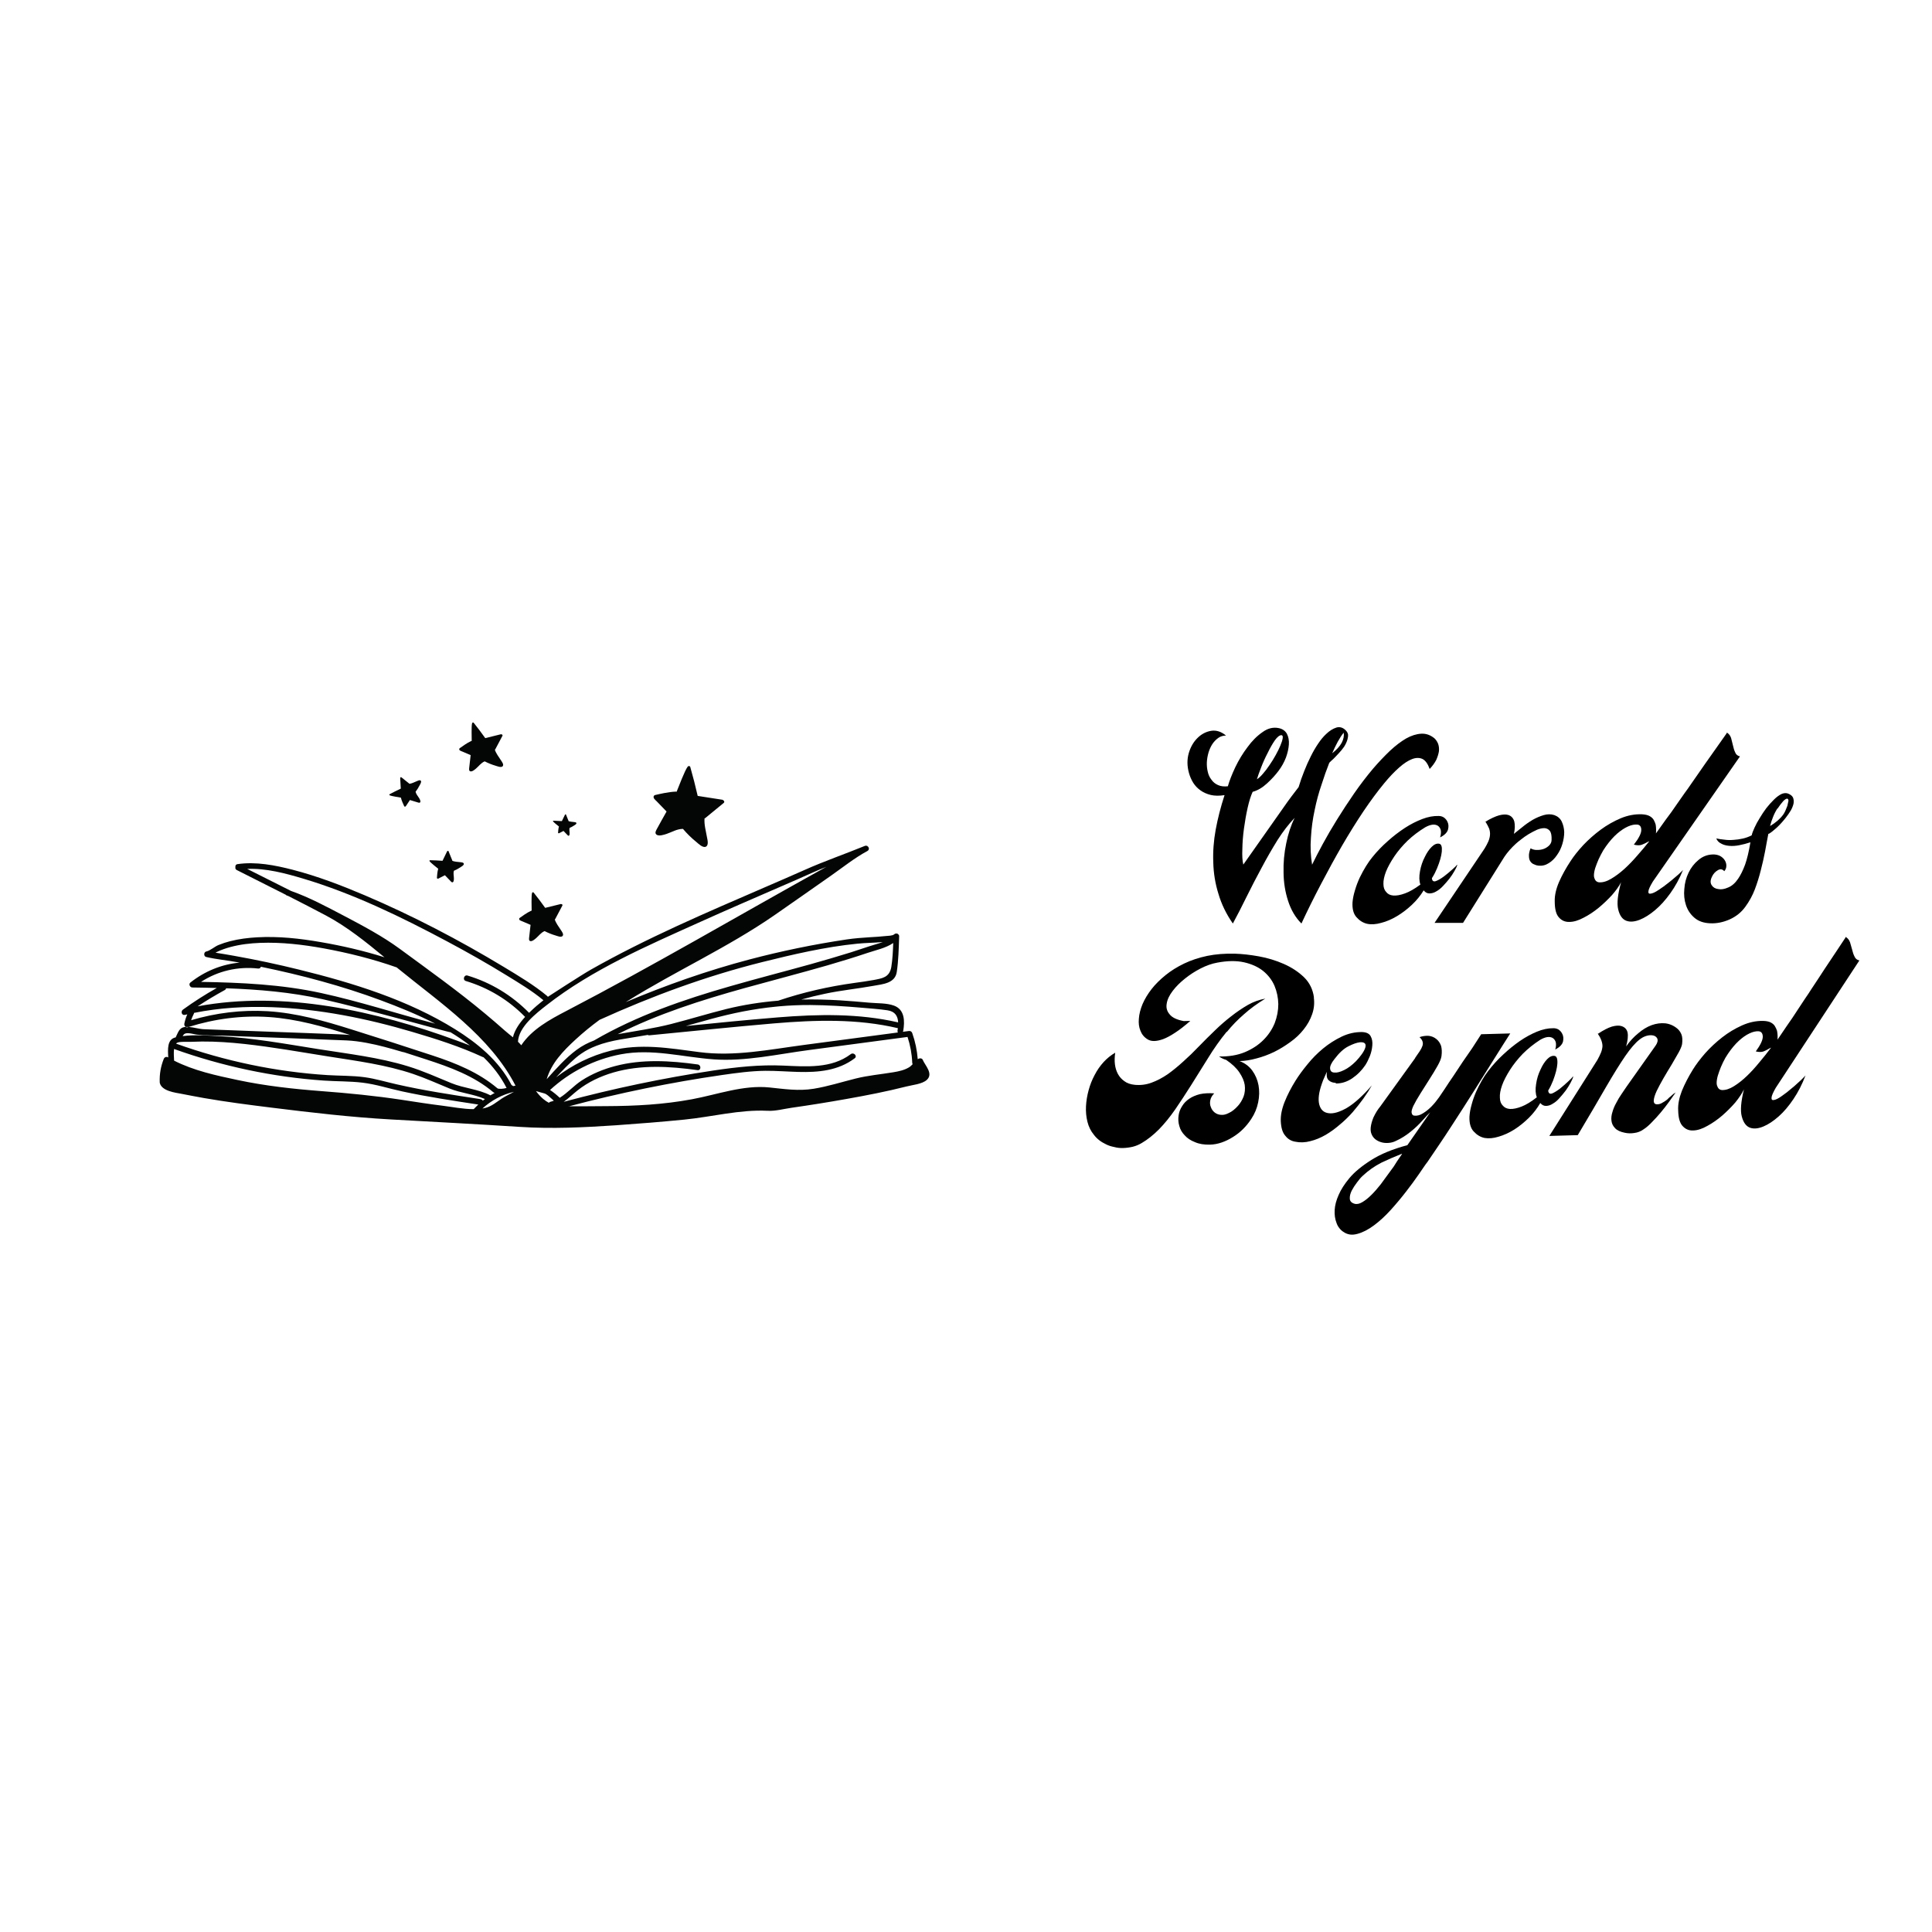 <svg xmlns="http://www.w3.org/2000/svg" xmlns:xlink="http://www.w3.org/1999/xlink" width="500" zoomAndPan="magnify" viewBox="0 0 375 375" height="500" preserveAspectRatio="xMidYMid meet" version="1.0"><defs><g/><clipPath id="be2671454b"><path d="M 30.992 164 L 180.398 164 L 180.398 218.918 L 30.992 218.918 Z M 30.992 164 " clip-rule="nonzero"/></clipPath><clipPath id="4bba9f84de"><path d="M 89 140.168 L 98 140.168 L 98 150 L 89 150 Z M 89 140.168 " clip-rule="nonzero"/></clipPath></defs><g clip-path="url(#be2671454b)"><path fill="#040606" d="M 33.793 205.871 C 37.637 207.82 41.922 208.742 46.129 209.633 C 51.523 210.777 56.934 211.367 62.422 211.789 C 67.652 212.184 72.82 212.691 78.008 213.477 C 80.613 213.871 83.215 214.289 85.836 214.609 C 87.652 214.832 89.891 215.285 91.941 215.285 C 92.227 214.977 92.531 214.676 92.832 214.391 C 87.898 213.641 82.949 212.895 78.059 211.84 C 75.512 211.293 72.973 210.461 70.379 210.148 C 67.891 209.848 65.355 209.914 62.844 209.738 C 52.926 209.051 43.145 206.961 33.785 203.609 C 33.688 204.34 33.766 205.23 33.793 205.871 Z M 93.695 213.652 C 93.902 213.48 93.91 213.488 94.129 213.324 C 91.945 212.348 89.5 212.195 87.281 211.293 C 84.918 210.328 82.617 209.277 80.199 208.457 C 74.895 206.664 69.332 205.945 63.824 205.074 C 58.375 204.207 52.926 203.234 47.441 202.633 C 44.699 202.336 41.945 202.141 39.188 202.16 C 38.469 202.168 37.754 202.188 37.035 202.219 C 36.375 202.254 34.766 202.125 34.32 202.434 C 34.27 202.473 34.219 202.512 34.176 202.57 C 43.648 205.957 53.539 208.043 63.586 208.676 C 65.969 208.824 68.379 208.762 70.746 209.082 C 72.859 209.371 74.918 210 77.004 210.469 C 82.281 211.672 87.637 212.48 92.98 213.297 C 93.281 213.34 93.66 213.406 93.695 213.652 Z M 94.246 215.035 C 95.434 214.73 96.398 213.895 97.398 213.227 C 98.152 212.719 98.977 212.371 99.758 211.922 C 97.461 212.453 95.375 213.586 93.641 215.16 C 93.844 215.129 94.047 215.082 94.246 215.035 Z M 77.301 188.02 C 77.207 187.938 77.105 187.859 77 187.773 C 72.402 186.152 67.598 184.953 62.809 184.074 C 58.762 183.34 54.617 182.855 50.5 183.012 C 48.551 183.086 46.609 183.312 44.719 183.82 C 43.824 184.059 42.953 184.367 42.109 184.766 C 42.027 184.801 41.938 184.855 41.836 184.918 C 43.066 185.105 44.281 185.316 45.504 185.535 C 49.719 186.289 53.91 187.176 58.066 188.207 C 68.488 190.773 79.168 194.07 88.348 199.781 C 90.434 201.078 92.484 202.551 94.312 204.238 C 94.367 204.289 94.43 204.344 94.488 204.395 C 96.398 206.191 98.066 208.23 99.27 210.574 C 99.324 210.684 99.586 210.723 99.574 210.82 C 99.812 210.762 99.82 210.773 100.059 210.723 C 95.137 201.148 85.426 194.652 77.301 188.02 Z M 101.176 202.887 C 103.215 199.809 106.691 197.902 109.93 196.223 C 126.84 187.418 143.309 177.723 159.98 168.48 C 160.121 168.402 160.262 168.324 160.402 168.25 C 159.488 168.609 158.57 168.988 157.664 169.398 C 155.574 170.348 153.461 171.258 151.355 172.168 C 146.203 174.41 141.047 176.629 135.934 178.938 C 125.758 183.523 114.938 188.172 106.098 195.102 C 104.129 196.641 100.672 199.301 100.539 202.203 C 100.77 202.422 100.98 202.648 101.176 202.887 Z M 105.121 212.031 C 105.117 212.031 105.117 212.027 105.113 212.027 C 105.113 212.027 105.113 212.027 105.113 212.031 C 105.117 212.031 105.117 212.031 105.121 212.031 Z M 105.422 213.293 C 105.793 213.605 106.16 213.855 106.543 214.055 C 106.605 213.953 106.711 213.883 106.859 213.848 C 107.074 213.797 107.285 213.73 107.492 213.645 C 107.305 213.477 107.113 213.297 106.922 213.129 C 106.574 212.824 106.102 212.359 105.668 212.234 C 105.125 212.07 104.586 211.922 104.035 211.781 C 104.449 212.34 104.891 212.836 105.422 213.293 Z M 135.391 207.715 C 129.98 206.965 124.387 206.621 119.07 208.164 C 116.566 208.895 114.145 210.023 112.09 211.656 C 111.172 212.383 110.355 213.199 109.43 213.848 C 109.426 213.848 109.418 213.855 109.406 213.863 C 109.418 213.855 109.43 213.855 109.441 213.855 C 119.016 211.289 128.719 209.25 138.523 207.777 C 143.055 207.105 147.48 206.625 152.066 206.832 C 156.508 207.027 161.387 207.438 165.137 204.605 C 165.707 204.176 166.469 204.98 165.902 205.41 C 162.691 207.832 158.832 208.164 154.934 208.062 C 152.82 208.004 150.707 207.832 148.59 207.844 C 145.773 207.871 142.977 208.254 140.199 208.652 C 130.164 210.098 120.227 212.145 110.43 214.734 C 110.391 214.742 110.348 214.742 110.301 214.738 L 110.332 214.766 C 110.363 214.758 110.395 214.75 110.43 214.734 C 112.863 214.746 115.301 214.711 117.73 214.699 C 123.32 214.676 128.789 214.391 134.293 213.367 C 139.223 212.457 144.262 210.555 149.336 211.074 C 152.266 211.375 154.977 211.805 157.922 211.328 C 160.68 210.883 163.348 210.023 166.047 209.352 C 168.48 208.742 170.922 208.535 173.387 208.125 C 174.426 207.953 175.508 207.727 176.414 207.184 C 176.703 207.016 176.93 206.785 177.148 206.555 C 177.094 206.473 177.066 206.383 177.062 206.266 C 176.992 204.535 176.688 202.902 176.152 201.27 C 169.785 202.109 163.426 202.957 157.055 203.809 C 150.988 204.609 144.652 206.062 138.52 205.621 C 132.438 205.18 126.598 203.484 120.48 204.645 C 115.344 205.621 110.602 208.043 106.762 211.566 C 107.422 211.996 108.043 212.512 108.645 213.078 C 110.164 212.133 111.438 210.664 112.918 209.715 C 114.895 208.43 117.113 207.523 119.391 206.922 C 124.633 205.535 130.109 205.867 135.426 206.609 C 136.133 206.703 136.105 207.812 135.391 207.715 Z M 174.207 200.039 C 174.234 199.887 174.254 199.723 174.277 199.57 C 166.398 197.711 158.293 197.965 150.277 198.637 C 142.195 199.328 134.125 200.176 126.051 200.953 C 125.91 200.969 125.809 200.941 125.727 200.879 C 123.91 201.203 122.094 201.465 120.277 201.789 C 118.695 202.074 117.152 202.441 115.703 203.008 L 115.695 203.008 L 115.695 203.016 C 114.699 203.398 113.73 203.883 112.832 204.508 C 112.465 204.754 112.105 205.031 111.754 205.328 C 110.406 206.484 109.16 207.785 107.945 209.105 C 111.074 206.695 114.664 204.922 118.516 203.945 C 124.324 202.457 129.887 203.445 135.723 204.211 C 142.539 205.113 149.309 203.715 156.062 202.82 C 162.137 202.012 168.211 201.203 174.285 200.402 C 174.211 200.309 174.184 200.195 174.207 200.039 Z M 172.23 196.094 C 170.594 195.852 168.914 195.75 167.258 195.598 C 163.93 195.312 160.598 195.098 157.262 195.074 C 155.25 195.066 153.254 195.148 151.277 195.324 C 151.031 195.348 150.797 195.375 150.543 195.398 C 148.418 195.609 146.316 195.926 144.211 196.328 C 142.117 196.738 140.023 197.234 137.93 197.809 C 136.32 198.246 134.719 198.703 133.117 199.148 C 139.078 198.547 145.047 197.957 151.023 197.469 C 158.809 196.84 166.668 196.68 174.328 198.445 C 174.27 197.266 173.77 196.312 172.23 196.094 Z M 165.871 190.781 C 167.113 190.609 168.348 190.441 169.586 190.215 C 171.238 189.891 172.652 189.738 173.004 187.68 C 173.246 186.188 173.32 184.59 173.371 183.039 C 171.949 184.023 169.973 184.426 168.434 184.945 C 165.859 185.812 163.254 186.609 160.641 187.367 C 155.293 188.906 149.898 190.301 144.535 191.785 C 136.102 194.137 127.707 196.797 119.895 200.734 C 119.938 200.727 119.977 200.719 120.012 200.715 C 123.449 200.098 126.875 199.617 130.27 198.758 C 133.875 197.836 137.426 196.734 141.035 195.836 C 144.359 195.02 147.699 194.508 151.051 194.23 C 155.883 192.598 160.82 191.477 165.871 190.781 Z M 171.242 182.859 C 169.637 183.004 168.023 183.008 166.414 183.168 C 160.191 183.785 153.918 185.25 147.863 186.762 C 137.016 189.48 126.539 193.34 116.367 197.953 C 114.762 199.133 113.215 200.391 111.746 201.746 C 109.258 204.031 107.031 206.367 106.113 209.473 C 107.934 207.449 109.777 205.355 111.941 203.758 C 112.984 202.984 114.129 202.402 115.312 201.949 C 119.445 199.543 123.789 197.562 128.238 195.852 C 132.699 194.141 137.262 192.703 141.855 191.391 C 147.004 189.914 152.184 188.582 157.344 187.148 C 159.973 186.406 162.594 185.648 165.191 184.836 C 166.391 184.457 167.582 184.062 168.77 183.66 C 169.527 183.398 170.469 183.176 171.344 182.852 C 171.309 182.852 171.277 182.852 171.242 182.859 Z M 105.414 194.094 C 103.238 192.293 100.762 190.812 98.367 189.34 C 94.586 187.008 90.715 184.82 86.801 182.734 C 77.859 177.961 68.566 173.445 58.844 170.539 C 55.406 169.516 51.637 168.496 47.984 168.656 C 50.812 170.086 53.66 171.492 56.488 172.93 C 60.047 174.184 63.445 176.016 66.77 177.762 C 70.453 179.699 74.207 181.688 77.574 184.152 C 83.141 188.242 88.789 192.273 94.098 196.695 C 95.398 197.77 96.68 198.883 97.945 200 C 98.438 200.438 99 200.883 99.559 201.34 C 99.906 199.875 100.883 198.527 101.922 197.383 C 98.715 194.098 94.816 191.738 90.422 190.414 C 89.734 190.215 90.062 189.148 90.75 189.355 C 95.305 190.727 99.359 193.188 102.695 196.586 C 102.754 196.523 102.812 196.465 102.883 196.402 C 103.703 195.605 104.574 194.859 105.477 194.145 C 105.461 194.129 105.438 194.109 105.414 194.094 Z M 39.02 190.582 C 46.844 190.719 54.617 191.066 62.297 192.738 C 69.789 194.363 77.066 196.762 84.477 198.695 C 80.977 196.887 77.32 195.43 73.949 194.172 C 66.387 191.359 58.539 189.273 50.637 187.648 C 50.574 187.859 50.398 188.027 50.105 187.992 C 46.172 187.555 42.301 188.453 39.02 190.582 Z M 38.363 195.328 C 55.066 192.195 73.035 196.23 88.711 201.988 C 89.547 202.293 90.391 202.605 91.219 202.934 C 90.02 202.004 88.754 201.148 87.441 200.355 C 87.316 200.465 70.836 195.777 62.633 193.949 C 56.434 192.566 50.18 192.051 43.887 191.824 C 43.859 191.961 43.773 192.098 43.605 192.18 C 41.809 193.16 40.066 194.207 38.363 195.328 Z M 37.598 196.828 C 37.383 197.254 37.223 197.633 37.098 198.02 C 41.902 196.598 46.914 195.977 51.926 196.273 C 57.508 196.609 62.922 198.137 68.23 199.812 C 73.488 201.469 78.734 203.137 83.961 204.871 C 88.48 206.363 92.879 208.137 96.547 211.238 C 96.762 211.418 97.758 211.352 98.324 211.164 C 98.316 211.148 98.301 211.133 98.293 211.109 C 97.16 208.902 95.641 206.949 93.859 205.215 C 93.793 205.203 93.738 205.184 93.68 205.16 C 89.316 203.141 84.648 201.652 80.062 200.301 C 71.199 197.676 62.016 195.832 52.766 195.492 C 47.699 195.309 42.625 195.602 37.664 196.602 C 37.66 196.676 37.641 196.758 37.598 196.828 Z M 67.262 201.945 C 63.203 201.777 59.141 201.621 55.09 201.469 C 51.219 201.328 47.348 201.18 43.488 201.031 C 41.746 200.969 39.965 201.023 38.234 200.82 C 37.707 200.758 37.184 200.586 36.648 200.551 C 35.941 200.496 35.691 200.684 35.449 201.109 C 37.855 200.801 40.492 201.008 42.816 201.133 C 49.172 201.465 55.461 202.629 61.73 203.621 C 67.57 204.551 73.547 205.223 79.215 206.973 C 82.09 207.855 84.82 209.086 87.609 210.234 C 90.082 211.25 92.797 211.371 95.191 212.605 C 95.469 212.438 95.75 212.281 96.031 212.129 C 95.934 212.117 95.828 212.074 95.742 211.996 C 91.984 208.824 87.359 207.141 82.75 205.641 C 81.289 205.168 79.832 204.691 78.375 204.227 C 78.289 204.34 72.277 202.164 67.262 201.945 Z M 31.785 205.535 C 31.918 205.199 32.281 205.039 32.609 205.227 C 32.625 205.234 32.641 205.246 32.656 205.254 C 32.57 203.684 32.418 201.738 34.059 201.359 C 34.074 201.352 34.09 201.344 34.117 201.344 C 34.125 201.309 34.133 201.285 34.145 201.254 C 34.543 200.461 34.777 199.547 35.719 199.363 C 35.816 199.34 35.922 199.328 36.02 199.324 C 36.133 199.402 36.277 199.438 36.441 199.387 L 36.621 199.328 C 37.605 199.398 38.711 199.746 39.598 199.773 L 52.598 200.262 C 56.914 200.426 61.234 200.562 65.551 200.75 C 66.348 200.781 67.152 200.816 67.945 200.891 C 67.938 200.883 67.922 200.883 67.906 200.875 C 62.797 199.258 57.602 197.777 52.23 197.41 C 46.945 197.055 41.68 197.742 36.621 199.328 C 36.418 199.312 36.215 199.312 36.02 199.324 C 35.828 199.188 35.73 198.914 35.781 198.68 C 35.914 198.039 36.098 197.457 36.352 196.887 C 36.203 196.922 36.055 196.949 35.906 196.984 C 35.25 197.145 35.035 196.305 35.516 195.961 C 37.625 194.438 39.809 193.039 42.074 191.766 C 40.488 191.723 38.91 191.688 37.32 191.672 C 36.867 191.664 36.57 191.008 36.953 190.711 C 39.762 188.492 43.051 187.16 46.512 186.84 C 46.375 186.82 46.246 186.789 46.105 186.77 C 44.102 186.395 42.016 186.215 40.02 185.75 C 39.492 185.629 39.527 184.773 40.051 184.676 C 40.73 184.559 41.703 183.707 42.402 183.43 C 43.129 183.133 43.879 182.887 44.641 182.691 C 46.367 182.25 48.141 182.027 49.91 181.93 C 54.051 181.695 58.223 182.156 62.293 182.867 C 66.438 183.578 70.59 184.543 74.621 185.805 C 71.035 182.844 67.418 179.918 63.297 177.715 C 60.859 176.422 58.41 175.16 55.953 173.914 C 55.871 173.887 55.781 173.852 55.703 173.824 C 55.59 173.789 55.508 173.73 55.453 173.664 C 52.281 172.059 49.109 170.473 45.953 168.871 C 45.703 168.742 45.648 168.527 45.691 168.316 C 45.645 168.051 45.762 167.781 46.102 167.727 C 49.668 167.203 53.359 167.934 56.805 168.816 C 61.594 170.055 66.242 171.836 70.789 173.77 C 80.105 177.738 89.137 182.457 97.801 187.688 C 100.676 189.43 103.633 191.18 106.227 193.336 C 106.273 193.379 106.32 193.43 106.344 193.48 C 106.367 193.465 112.703 189.332 114.676 188.211 C 125.488 182.09 136.973 177.191 148.363 172.262 C 150.965 171.137 153.574 170.012 156.176 168.855 C 160.008 167.141 163.949 165.789 167.832 164.203 C 168.18 164.059 168.492 164.262 168.613 164.527 C 168.613 164.535 168.621 164.535 168.621 164.535 C 168.637 164.57 168.637 164.602 168.641 164.637 C 168.676 164.832 168.598 165.051 168.363 165.18 C 165.922 166.488 163.672 168.297 161.418 169.879 C 157.711 172.469 154.023 175.078 150.301 177.652 C 141.203 183.938 131.137 188.477 121.758 194.324 C 121.652 194.383 121.543 194.453 121.438 194.516 C 129.266 191.215 137.277 188.391 145.512 186.219 C 151.691 184.59 157.961 183.297 164.293 182.352 C 165.836 182.121 167.355 182.008 168.922 181.91 C 169.898 181.852 170.887 181.801 171.867 181.688 C 172.293 181.637 173.238 181.656 173.562 181.352 C 173.73 181.191 173.984 181.152 174.195 181.23 C 174.203 181.23 174.203 181.23 174.203 181.23 C 174.344 181.309 174.457 181.434 174.508 181.574 C 174.508 181.582 174.516 181.582 174.516 181.59 C 174.523 181.633 174.527 181.691 174.527 181.746 L 174.523 181.863 C 174.445 184.086 174.395 186.461 174.062 188.66 C 173.73 190.879 171.344 191.02 169.508 191.355 C 166.383 191.922 163.219 192.223 160.105 192.891 C 158.574 193.207 157.055 193.582 155.543 194.008 C 158.02 193.957 160.508 194.012 163.012 194.164 C 164.914 194.285 166.812 194.441 168.715 194.617 C 170.23 194.762 172.098 194.66 173.539 195.195 C 175.613 195.973 175.633 198.191 175.32 200.074 C 175.309 200.148 175.285 200.211 175.25 200.27 C 175.633 200.223 176.016 200.172 176.402 200.117 C 176.719 200.078 176.961 200.219 177.07 200.531 C 177.652 202.184 178 203.859 178.133 205.59 C 178.199 205.555 178.266 205.516 178.34 205.477 C 178.594 205.363 178.977 205.414 179.098 205.703 C 179.566 206.828 181.211 208.383 179.902 209.598 C 179.012 210.434 177.062 210.59 175.918 210.891 C 172.07 211.867 168.164 212.625 164.258 213.316 C 160.738 213.945 157.203 214.512 153.664 215.016 C 152.191 215.223 150.5 215.691 149.004 215.602 L 148.945 215.602 C 143.59 215.34 138.188 216.781 132.855 217.312 C 128.438 217.75 124.016 218.105 119.582 218.414 C 113.336 218.836 107.148 219.133 100.918 218.73 C 92.551 218.184 84.172 217.754 75.801 217.281 C 68.105 216.848 60.441 215.953 52.793 215.004 C 48.383 214.457 43.957 213.891 39.578 213.129 C 38.145 212.879 36.723 212.598 35.297 212.324 C 33.996 212.078 31.383 211.781 31.012 210.18 C 31.004 210.121 30.996 210.066 31 210.016 C 30.953 208.438 31.203 207.004 31.785 205.535 " fill-opacity="1" fill-rule="nonzero"/></g><path fill="#040606" d="M 167.832 164.203 C 168.18 164.059 168.492 164.262 168.613 164.527 C 168.508 164.242 168.188 164.027 167.832 164.203 " fill-opacity="1" fill-rule="nonzero"/><path fill="#040606" d="M 105.113 212.027 C 105.113 212.027 105.113 212.027 105.113 212.031 C 105.117 212.031 105.117 212.031 105.121 212.031 C 105.117 212.031 105.117 212.027 105.113 212.027 " fill-opacity="1" fill-rule="nonzero"/><path fill="#040606" d="M 127.531 160.84 C 127.348 161.184 127.012 161.691 127.434 162.008 C 127.891 162.355 128.883 162.023 129.352 161.871 C 130.43 161.516 131.379 160.891 132.547 160.887 C 132.551 160.887 132.559 160.887 132.562 160.887 C 133.34 161.797 134.184 162.641 135.117 163.391 C 135.504 163.703 136.398 164.641 137.012 164.34 C 137.625 164.043 137.297 162.918 137.215 162.457 C 137.004 161.246 136.656 160.074 136.75 158.84 C 136.801 158.84 136.859 158.816 136.91 158.773 L 140.473 155.848 C 140.676 155.684 140.562 155.398 140.379 155.336 C 140.34 155.281 140.281 155.242 140.195 155.227 L 135.422 154.484 C 134.992 152.598 134.512 150.723 133.98 148.863 C 133.922 148.652 133.621 148.637 133.496 148.789 C 132.91 149.512 131.672 152.891 131.324 153.691 C 131.293 153.672 131.262 153.648 131.219 153.648 C 129.781 153.691 127.887 154.148 127.484 154.242 C 127.348 154.273 127.043 154.305 126.941 154.445 C 126.637 154.867 127.219 155.285 127.469 155.539 C 128.105 156.199 128.742 156.859 129.379 157.516 C 129.379 157.523 129.375 157.527 129.371 157.531 C 128.758 158.637 128.125 159.727 127.531 160.84 " fill-opacity="1" fill-rule="nonzero"/><path fill="#040606" d="M 102.707 181.949 C 102.684 182.199 102.609 182.582 102.938 182.668 C 103.293 182.758 103.801 182.316 104.043 182.105 C 104.594 181.629 105.004 181.023 105.695 180.73 C 105.699 180.73 105.703 180.727 105.707 180.727 C 106.395 181.074 107.102 181.367 107.844 181.578 C 108.148 181.668 108.91 182.004 109.199 181.672 C 109.492 181.344 109.02 180.758 108.855 180.504 C 108.43 179.836 107.934 179.227 107.684 178.473 C 107.715 178.457 107.742 178.43 107.766 178.391 L 109.156 175.77 C 109.234 175.621 109.098 175.48 108.973 175.492 C 108.938 175.469 108.891 175.457 108.836 175.473 L 105.82 176.215 C 105.098 175.203 104.352 174.211 103.574 173.238 C 103.488 173.129 103.305 173.191 103.27 173.312 C 103.102 173.887 103.199 176.203 103.191 176.766 C 103.172 176.762 103.141 176.754 103.117 176.766 C 102.273 177.148 101.266 177.887 101.047 178.047 C 100.977 178.098 100.801 178.191 100.777 178.301 C 100.699 178.625 101.148 178.73 101.359 178.82 C 101.902 179.051 102.441 179.285 102.984 179.516 C 102.98 179.523 102.98 179.523 102.98 179.531 C 102.891 180.336 102.785 181.141 102.707 181.949 " fill-opacity="1" fill-rule="nonzero"/><path fill="#040606" d="M 87.461 171.035 C 87.574 171.152 87.738 171.348 87.918 171.219 C 88.109 171.078 88.102 170.641 88.098 170.43 C 88.09 169.953 87.957 169.496 88.098 169.027 C 88.098 169.023 88.098 169.02 88.098 169.02 C 88.559 168.82 89 168.586 89.418 168.301 C 89.59 168.184 90.074 167.941 90.031 167.656 C 89.984 167.375 89.496 167.367 89.301 167.344 C 88.789 167.281 88.277 167.273 87.797 167.086 C 87.805 167.062 87.801 167.039 87.789 167.012 L 87.059 165.219 C 87.02 165.117 86.891 165.129 86.844 165.195 C 86.816 165.203 86.793 165.223 86.777 165.254 L 85.891 167.082 C 85.082 167.023 84.277 166.984 83.465 166.969 C 83.375 166.965 83.332 167.086 83.379 167.152 C 83.594 167.48 84.793 168.395 85.07 168.633 C 85.059 168.641 85.043 168.652 85.039 168.668 C 84.879 169.25 84.828 170.066 84.816 170.242 C 84.812 170.301 84.789 170.426 84.832 170.484 C 84.961 170.66 85.199 170.477 85.332 170.406 C 85.676 170.234 86.02 170.059 86.359 169.883 C 86.363 169.887 86.363 169.887 86.367 169.891 C 86.73 170.273 87.09 170.66 87.461 171.035 " fill-opacity="1" fill-rule="nonzero"/><path fill="#040606" d="M 110.129 162.07 C 110.207 162.152 110.316 162.285 110.441 162.195 C 110.574 162.102 110.566 161.801 110.562 161.66 C 110.559 161.332 110.469 161.02 110.562 160.699 C 110.562 160.699 110.562 160.699 110.562 160.695 C 110.879 160.559 111.18 160.398 111.465 160.207 C 111.578 160.125 111.91 159.961 111.883 159.766 C 111.852 159.574 111.516 159.57 111.383 159.555 C 111.035 159.508 110.688 159.504 110.355 159.375 C 110.363 159.363 110.359 159.344 110.352 159.328 L 109.855 158.105 C 109.828 158.035 109.742 158.043 109.707 158.09 C 109.691 158.094 109.672 158.105 109.664 158.129 L 109.059 159.375 C 108.508 159.336 107.957 159.309 107.406 159.297 C 107.344 159.297 107.312 159.375 107.344 159.422 C 107.492 159.645 108.309 160.27 108.5 160.43 C 108.492 160.438 108.48 160.445 108.477 160.457 C 108.367 160.855 108.336 161.41 108.328 161.531 C 108.324 161.57 108.305 161.656 108.336 161.695 C 108.426 161.816 108.586 161.688 108.68 161.645 C 108.91 161.523 109.145 161.406 109.379 161.285 C 109.379 161.285 109.383 161.289 109.383 161.289 C 109.629 161.551 109.875 161.816 110.129 162.07 " fill-opacity="1" fill-rule="nonzero"/><path fill="#040606" d="M 81.09 155.75 C 81.246 155.797 81.484 155.887 81.578 155.688 C 81.68 155.469 81.457 155.09 81.352 154.91 C 81.109 154.5 80.77 154.164 80.664 153.688 C 80.664 153.684 80.664 153.68 80.664 153.68 C 80.969 153.277 81.238 152.859 81.465 152.406 C 81.559 152.219 81.859 151.77 81.684 151.547 C 81.508 151.32 81.078 151.555 80.895 151.629 C 80.418 151.82 79.969 152.07 79.457 152.141 C 79.453 152.117 79.438 152.098 79.414 152.078 L 77.902 150.871 C 77.816 150.805 77.711 150.875 77.703 150.957 C 77.684 150.977 77.672 151.008 77.676 151.043 L 77.793 153.07 C 77.059 153.414 76.336 153.777 75.621 154.16 C 75.539 154.203 75.559 154.328 75.633 154.363 C 75.98 154.543 77.473 154.75 77.832 154.824 C 77.824 154.836 77.816 154.855 77.824 154.871 C 77.969 155.457 78.32 156.195 78.395 156.352 C 78.422 156.406 78.461 156.527 78.527 156.559 C 78.727 156.648 78.844 156.371 78.93 156.246 C 79.141 155.926 79.355 155.605 79.566 155.285 C 79.57 155.285 79.574 155.285 79.574 155.289 C 80.078 155.441 80.582 155.605 81.09 155.75 " fill-opacity="1" fill-rule="nonzero"/><g clip-path="url(#4bba9f84de)"><path fill="#040606" d="M 91.074 149 C 91.051 149.25 90.98 149.633 91.309 149.719 C 91.664 149.809 92.168 149.371 92.41 149.16 C 92.965 148.684 93.375 148.078 94.062 147.785 C 94.066 147.781 94.07 147.781 94.074 147.777 C 94.762 148.129 95.469 148.418 96.211 148.633 C 96.516 148.719 97.277 149.055 97.57 148.727 C 97.859 148.395 97.387 147.809 97.223 147.555 C 96.801 146.891 96.301 146.277 96.051 145.523 C 96.082 145.512 96.113 145.484 96.133 145.445 L 97.523 142.824 C 97.605 142.676 97.465 142.535 97.34 142.543 C 97.305 142.52 97.258 142.512 97.207 142.523 L 94.188 143.27 C 93.465 142.254 92.719 141.262 91.945 140.293 C 91.855 140.18 91.676 140.246 91.637 140.367 C 91.469 140.941 91.57 143.254 91.559 143.816 C 91.539 143.812 91.512 143.805 91.484 143.816 C 90.641 144.199 89.633 144.941 89.418 145.098 C 89.344 145.148 89.172 145.242 89.145 145.352 C 89.066 145.68 89.516 145.781 89.727 145.871 C 90.27 146.102 90.809 146.336 91.352 146.57 C 91.352 146.574 91.352 146.578 91.352 146.582 C 91.258 147.387 91.152 148.195 91.074 149 " fill-opacity="1" fill-rule="nonzero"/></g><g fill="#000000" fill-opacity="1"><g transform="translate(232.373, 179.256)"><g><path d="M 6.922 0 C 5.641 -1.844 4.707 -3.766 4.125 -5.766 C 3.508 -7.734 3.176 -9.758 3.125 -11.844 C 3.039 -13.914 3.195 -16.047 3.594 -18.234 C 4 -20.422 4.57 -22.648 5.312 -24.922 C 4.301 -24.766 3.41 -24.773 2.641 -24.953 C 1.867 -25.141 1.203 -25.438 0.641 -25.844 C 0.078 -26.238 -0.391 -26.727 -0.766 -27.312 C -1.129 -27.906 -1.406 -28.535 -1.594 -29.203 C -1.969 -30.555 -1.984 -31.836 -1.641 -33.047 C -1.297 -34.242 -0.734 -35.227 0.047 -36 C 0.816 -36.77 1.707 -37.238 2.719 -37.406 C 3.707 -37.562 4.664 -37.254 5.594 -36.484 C 5.039 -36.484 4.551 -36.336 4.125 -36.047 C 3.664 -35.723 3.273 -35.32 2.953 -34.844 C 2.641 -34.363 2.391 -33.816 2.203 -33.203 C 2.016 -32.555 1.906 -31.914 1.875 -31.281 C 1.852 -30.633 1.91 -30.035 2.047 -29.484 C 2.172 -28.891 2.41 -28.367 2.766 -27.922 C 3.078 -27.461 3.504 -27.113 4.047 -26.875 C 4.578 -26.633 5.211 -26.555 5.953 -26.641 C 6.254 -27.703 6.738 -28.941 7.406 -30.359 C 8.07 -31.742 8.859 -33.035 9.766 -34.234 C 10.641 -35.441 11.613 -36.414 12.688 -37.156 C 13.719 -37.906 14.781 -38.16 15.875 -37.922 C 16.57 -37.766 17.082 -37.406 17.406 -36.844 C 17.719 -36.25 17.848 -35.555 17.797 -34.766 C 17.742 -33.961 17.555 -33.117 17.234 -32.234 C 16.891 -31.328 16.41 -30.461 15.797 -29.641 C 15.18 -28.816 14.438 -28.004 13.562 -27.203 C 12.656 -26.367 11.723 -25.82 10.766 -25.562 C 10.41 -24.789 10.086 -23.766 9.797 -22.484 C 9.504 -21.172 9.266 -19.82 9.078 -18.438 C 8.891 -17.051 8.785 -15.719 8.766 -14.438 C 8.711 -13.156 8.773 -12.156 8.953 -11.438 L 16.875 -22.688 C 17.332 -23.352 17.801 -24.004 18.281 -24.641 C 18.758 -25.254 19.227 -25.867 19.688 -26.484 C 20 -27.523 20.359 -28.551 20.766 -29.562 C 21.16 -30.57 21.586 -31.531 22.047 -32.438 C 22.492 -33.344 22.973 -34.172 23.484 -34.922 C 23.984 -35.672 24.504 -36.297 25.047 -36.797 C 25.68 -37.41 26.348 -37.828 27.047 -38.047 C 27.711 -38.223 28.312 -38.035 28.844 -37.484 C 29.082 -37.242 29.227 -36.977 29.281 -36.688 C 29.301 -36.363 29.258 -36.031 29.156 -35.688 C 29.02 -35.227 28.805 -34.77 28.516 -34.312 C 28.203 -33.863 27.859 -33.441 27.484 -33.047 C 27.297 -32.828 27.117 -32.641 26.953 -32.484 L 26.438 -31.953 C 26.25 -31.797 26.102 -31.664 26 -31.562 L 25.641 -31.203 C 25.129 -29.922 24.625 -28.492 24.125 -26.922 C 23.582 -25.348 23.141 -23.707 22.797 -22 C 22.422 -20.27 22.18 -18.5 22.078 -16.688 C 21.941 -14.863 22.02 -13.086 22.312 -11.359 L 22.312 -11.438 C 22.852 -12.562 23.535 -13.883 24.359 -15.406 C 25.18 -16.926 26.113 -18.523 27.156 -20.203 C 28.195 -21.879 29.305 -23.57 30.484 -25.281 C 31.648 -26.957 32.863 -28.547 34.125 -30.047 C 35.219 -31.316 36.312 -32.473 37.406 -33.516 C 38.5 -34.535 39.551 -35.336 40.562 -35.922 C 41.57 -36.484 42.547 -36.789 43.484 -36.844 C 44.41 -36.895 45.266 -36.598 46.047 -35.953 C 46.359 -35.66 46.598 -35.301 46.766 -34.875 C 46.922 -34.445 46.973 -33.969 46.922 -33.438 C 46.836 -32.906 46.664 -32.348 46.406 -31.766 C 46.102 -31.172 45.676 -30.582 45.125 -30 C 44.77 -30.988 44.316 -31.629 43.766 -31.922 C 43.172 -32.211 42.488 -32.211 41.719 -31.922 C 40.945 -31.629 40.109 -31.082 39.203 -30.281 C 38.266 -29.457 37.289 -28.43 36.281 -27.203 C 35 -25.648 33.664 -23.848 32.281 -21.797 C 30.895 -19.723 29.508 -17.5 28.125 -15.125 C 26.738 -12.719 25.379 -10.238 24.047 -7.688 C 22.68 -5.094 21.41 -2.531 20.234 0 C 19.066 -1.176 18.203 -2.645 17.641 -4.406 C 17.078 -6.133 16.785 -7.957 16.766 -9.875 C 16.711 -11.77 16.883 -13.664 17.281 -15.562 C 17.656 -17.426 18.203 -19.078 18.922 -20.516 C 17.773 -19.316 16.664 -17.879 15.594 -16.203 C 14.531 -14.492 13.504 -12.707 12.516 -10.844 C 11.504 -8.977 10.531 -7.098 9.594 -5.203 C 8.664 -3.305 7.773 -1.57 6.922 0 Z M 26.203 -33.047 C 27.055 -33.711 27.672 -34.391 28.047 -35.078 C 28.41 -35.773 28.539 -36.43 28.438 -37.047 C 28.062 -36.586 27.676 -36 27.281 -35.281 C 26.883 -34.531 26.523 -33.785 26.203 -33.047 Z M 11.594 -28 C 11.945 -28.207 12.336 -28.566 12.766 -29.078 C 13.191 -29.555 13.617 -30.117 14.047 -30.766 C 14.473 -31.379 14.867 -32.02 15.234 -32.688 C 15.609 -33.352 15.914 -33.977 16.156 -34.562 C 16.395 -35.125 16.539 -35.586 16.594 -35.953 C 16.656 -36.328 16.578 -36.531 16.359 -36.562 C 15.984 -36.562 15.555 -36.227 15.078 -35.562 C 14.598 -34.863 14.133 -34.051 13.688 -33.125 C 13.195 -32.188 12.77 -31.238 12.406 -30.281 C 12.031 -29.32 11.758 -28.562 11.594 -28 Z M 11.594 -28 "/></g></g></g><g fill="#000000" fill-opacity="1"><g transform="translate(263.929, 179.256)"><g><path d="M 1.406 0.047 C 0.625 -0.141 -0.055 -0.566 -0.641 -1.234 C -1.223 -1.879 -1.477 -2.844 -1.406 -4.125 C -1.344 -4.863 -1.18 -5.648 -0.922 -6.484 C -0.68 -7.305 -0.375 -8.117 0 -8.922 C 0.375 -9.691 0.773 -10.426 1.203 -11.125 C 1.629 -11.812 2.039 -12.395 2.438 -12.875 C 3.344 -14 4.344 -15.039 5.438 -16 C 6.508 -16.957 7.617 -17.812 8.766 -18.562 C 9.879 -19.281 11 -19.852 12.125 -20.281 C 13.238 -20.707 14.301 -20.906 15.312 -20.875 C 15.688 -20.875 16.02 -20.781 16.312 -20.594 C 16.613 -20.383 16.844 -20.117 17 -19.797 C 17.238 -19.348 17.281 -18.828 17.125 -18.234 C 16.957 -17.648 16.445 -17.145 15.594 -16.719 C 15.758 -17.281 15.801 -17.758 15.719 -18.156 C 15.613 -18.531 15.414 -18.812 15.125 -19 C 14.531 -19.344 13.727 -19.238 12.719 -18.688 C 11.438 -17.906 10.289 -17.035 9.281 -16.078 C 8.27 -15.086 7.414 -14.078 6.719 -13.047 C 5.969 -11.922 5.422 -10.922 5.078 -10.047 C 4.734 -9.141 4.57 -8.352 4.594 -7.688 C 4.594 -7.02 4.77 -6.5 5.125 -6.125 C 5.438 -5.719 5.891 -5.488 6.484 -5.438 C 7.117 -5.383 7.879 -5.52 8.766 -5.844 C 9.641 -6.156 10.641 -6.727 11.766 -7.562 C 11.523 -8.25 11.5 -9.102 11.688 -10.125 C 11.863 -11.133 12.18 -12.078 12.641 -12.953 C 13.016 -13.734 13.453 -14.375 13.953 -14.875 C 14.461 -15.383 14.957 -15.586 15.438 -15.484 C 15.844 -15.398 16.004 -14.891 15.922 -13.953 C 15.836 -13.078 15.531 -12 15 -10.719 C 14.863 -10.395 14.719 -10.078 14.562 -9.766 C 14.395 -9.441 14.207 -9.117 14 -8.797 C 14.051 -8.266 14.305 -8.078 14.766 -8.234 C 15.211 -8.398 15.727 -8.695 16.312 -9.125 C 16.875 -9.551 17.422 -10.004 17.953 -10.484 C 18.223 -10.723 18.438 -10.922 18.594 -11.078 C 18.727 -11.234 18.82 -11.344 18.875 -11.406 L 18.922 -11.312 C 18.816 -11 18.629 -10.613 18.359 -10.156 C 18.086 -9.676 17.77 -9.195 17.406 -8.719 C 17 -8.207 16.582 -7.727 16.156 -7.281 C 15.727 -6.82 15.289 -6.473 14.844 -6.234 C 14.414 -5.973 13.973 -5.844 13.516 -5.844 C 13.086 -5.844 12.719 -6.039 12.406 -6.438 C 11.789 -5.426 11.031 -4.492 10.125 -3.641 C 9.219 -2.785 8.254 -2.051 7.234 -1.438 C 6.203 -0.82 5.176 -0.383 4.156 -0.125 C 3.145 0.164 2.227 0.223 1.406 0.047 Z M 1.406 0.047 "/></g></g></g><g fill="#000000" fill-opacity="1"><g transform="translate(281.848, 179.256)"><g><path d="M 6.312 -14.562 C 6.613 -15.062 6.859 -15.523 7.047 -15.953 C 7.223 -16.379 7.328 -16.797 7.359 -17.203 C 7.391 -17.598 7.336 -18 7.203 -18.406 C 7.035 -18.801 6.797 -19.254 6.484 -19.766 C 7.492 -20.379 8.375 -20.789 9.125 -21 C 9.844 -21.188 10.426 -21.211 10.875 -21.078 C 11.488 -20.891 11.891 -20.461 12.078 -19.797 C 12.234 -19.129 12.207 -18.332 12 -17.406 C 12.457 -17.77 13.004 -18.207 13.641 -18.719 C 14.254 -19.227 14.922 -19.695 15.641 -20.125 C 16.336 -20.52 17.055 -20.828 17.797 -21.047 C 18.516 -21.254 19.195 -21.254 19.844 -21.047 C 20.508 -20.805 20.988 -20.391 21.281 -19.797 C 21.57 -19.18 21.734 -18.504 21.766 -17.766 C 21.766 -17.016 21.645 -16.238 21.406 -15.438 C 21.164 -14.633 20.816 -13.914 20.359 -13.281 C 19.91 -12.613 19.379 -12.094 18.766 -11.719 C 18.148 -11.32 17.484 -11.16 16.766 -11.234 C 16.461 -11.266 16.18 -11.348 15.922 -11.484 C 15.629 -11.586 15.391 -11.773 15.203 -12.047 C 15.016 -12.305 14.922 -12.648 14.922 -13.078 C 14.891 -13.484 14.992 -13.988 15.234 -14.594 C 15.66 -14.352 16.113 -14.25 16.594 -14.281 C 17.051 -14.281 17.477 -14.359 17.875 -14.516 C 18.281 -14.68 18.629 -14.922 18.922 -15.234 C 19.18 -15.535 19.312 -15.867 19.312 -16.234 C 19.344 -17.035 19.238 -17.609 19 -17.953 C 18.727 -18.305 18.367 -18.492 17.922 -18.516 C 17.461 -18.516 16.984 -18.41 16.484 -18.203 C 15.953 -17.961 15.414 -17.68 14.875 -17.359 C 14.344 -17.035 13.863 -16.703 13.438 -16.359 C 12.988 -16.016 12.645 -15.734 12.406 -15.516 C 11.5 -14.691 10.75 -13.836 10.156 -12.953 L 2.125 -0.125 L -3.406 -0.125 Z M 6.438 -19.797 L 6.484 -19.766 L 6.359 -19.688 Z M 6.438 -19.797 "/></g></g></g><g fill="#000000" fill-opacity="1"><g transform="translate(302.726, 179.256)"><g><path d="M 1.875 -0.312 C 1.051 -0.289 0.375 -0.586 -0.156 -1.203 C -0.688 -1.785 -0.953 -2.82 -0.953 -4.312 C -0.984 -5.438 -0.707 -6.68 -0.125 -8.047 C 0.469 -9.398 1.219 -10.758 2.125 -12.125 C 2.758 -13.102 3.582 -14.141 4.594 -15.234 C 5.613 -16.305 6.734 -17.297 7.953 -18.203 C 9.18 -19.109 10.488 -19.852 11.875 -20.438 C 13.238 -21 14.598 -21.254 15.953 -21.203 C 16.598 -21.172 17.109 -21.051 17.484 -20.844 C 17.859 -20.625 18.125 -20.367 18.281 -20.078 C 18.438 -19.785 18.555 -19.492 18.641 -19.203 C 18.691 -18.879 18.719 -18.57 18.719 -18.281 L 18.719 -17.844 C 18.719 -17.707 18.707 -17.586 18.688 -17.484 L 20.516 -20.047 C 21.266 -21.023 22.066 -22.145 22.922 -23.406 C 23.348 -24.008 23.785 -24.633 24.234 -25.281 C 24.691 -25.895 25.145 -26.535 25.594 -27.203 C 26.051 -27.867 26.504 -28.52 26.953 -29.156 C 27.379 -29.77 27.805 -30.383 28.234 -31 C 29.086 -32.227 29.891 -33.363 30.641 -34.406 C 31.359 -35.438 31.957 -36.285 32.438 -36.953 L 32.438 -37.078 C 32.844 -36.836 33.125 -36.477 33.281 -36 C 33.414 -35.52 33.535 -35.039 33.641 -34.562 C 33.742 -34.051 33.891 -33.598 34.078 -33.203 C 34.234 -32.797 34.539 -32.539 35 -32.438 L 18.078 -8.125 C 17.547 -7.238 17.266 -6.625 17.234 -6.281 C 17.18 -5.906 17.316 -5.742 17.641 -5.797 C 18.016 -5.828 18.535 -6.066 19.203 -6.516 C 19.867 -6.941 20.547 -7.438 21.234 -8 C 21.586 -8.27 21.91 -8.535 22.203 -8.797 C 22.492 -9.035 22.773 -9.273 23.047 -9.516 C 23.305 -9.754 23.52 -9.957 23.688 -10.125 L 23.953 -10.406 C 23.266 -8.719 22.441 -7.207 21.484 -5.875 C 20.523 -4.539 19.535 -3.445 18.516 -2.594 C 17.473 -1.719 16.473 -1.094 15.516 -0.719 C 14.535 -0.344 13.695 -0.273 13 -0.516 C 12.195 -0.785 11.648 -1.535 11.359 -2.766 C 11.086 -3.91 11.273 -5.656 11.922 -8 C 11.516 -7.227 10.926 -6.398 10.156 -5.516 C 9.352 -4.641 8.488 -3.816 7.562 -3.047 C 6.602 -2.266 5.629 -1.625 4.641 -1.125 C 3.629 -0.582 2.707 -0.312 1.875 -0.312 Z M 7.641 -8 C 8.359 -7.945 9.145 -8.176 10 -8.688 C 10.82 -9.164 11.676 -9.801 12.562 -10.594 C 13.414 -11.375 14.254 -12.242 15.078 -13.203 C 15.898 -14.129 16.66 -15.035 17.359 -15.922 L 17.312 -15.953 C 16.758 -15.641 16.297 -15.414 15.922 -15.281 C 15.516 -15.145 15.008 -15.156 14.406 -15.312 C 15.363 -16.539 15.844 -17.488 15.844 -18.156 C 15.844 -18.801 15.586 -19.148 15.078 -19.203 C 14.547 -19.254 13.945 -19.133 13.281 -18.844 C 12.613 -18.551 11.922 -18.098 11.203 -17.484 C 10.453 -16.836 9.719 -16.008 9 -15 C 8.625 -14.488 8.289 -13.941 8 -13.359 C 7.676 -12.742 7.41 -12.156 7.203 -11.594 C 6.961 -11.008 6.801 -10.477 6.719 -10 C 6.633 -9.52 6.633 -9.145 6.719 -8.875 C 6.875 -8.344 7.18 -8.051 7.641 -8 Z M 7.641 -8 "/></g></g></g><g fill="#000000" fill-opacity="1"><g transform="translate(327.443, 179.256)"><g><path d="M 8.281 -0.797 C 7 -0.234 5.734 0.016 4.484 -0.047 C 3.223 -0.098 2.207 -0.457 1.438 -1.125 C 0.664 -1.789 0.117 -2.613 -0.203 -3.594 C -0.523 -4.562 -0.629 -5.602 -0.516 -6.719 C -0.441 -7.844 -0.164 -8.895 0.312 -9.875 C 0.77 -10.832 1.398 -11.645 2.203 -12.312 C 3.004 -13.008 3.938 -13.375 5 -13.406 C 5.508 -13.426 5.977 -13.332 6.406 -13.125 C 6.801 -12.906 7.102 -12.633 7.312 -12.312 C 7.531 -11.969 7.641 -11.609 7.641 -11.234 C 7.641 -10.805 7.504 -10.445 7.234 -10.156 C 6.891 -10.562 6.477 -10.629 6 -10.359 C 5.488 -10.066 5.102 -9.641 4.844 -9.078 C 4.52 -8.41 4.504 -7.863 4.797 -7.438 C 5.066 -7.008 5.492 -6.758 6.078 -6.688 C 6.641 -6.57 7.281 -6.676 8 -7 C 8.719 -7.289 9.359 -7.852 9.922 -8.688 C 10.398 -9.375 10.852 -10.289 11.281 -11.438 C 11.676 -12.562 12.02 -14.004 12.312 -15.766 C 11.57 -15.523 10.852 -15.336 10.156 -15.203 C 9.469 -15.066 8.816 -15.023 8.203 -15.078 C 7.586 -15.129 7.066 -15.273 6.641 -15.516 C 6.18 -15.734 5.863 -16.066 5.688 -16.516 C 6.164 -16.41 6.68 -16.332 7.234 -16.281 C 7.797 -16.195 8.383 -16.18 9 -16.234 C 9.582 -16.266 10.18 -16.348 10.797 -16.484 C 11.41 -16.617 12 -16.832 12.562 -17.125 C 12.645 -17.52 12.832 -18.023 13.125 -18.641 C 13.383 -19.223 13.719 -19.836 14.125 -20.484 C 14.5 -21.117 14.926 -21.758 15.406 -22.406 C 15.883 -23.008 16.375 -23.555 16.875 -24.047 C 17.352 -24.523 17.832 -24.883 18.312 -25.125 C 18.77 -25.332 19.195 -25.367 19.594 -25.234 C 20.07 -25.047 20.395 -24.797 20.562 -24.484 C 20.719 -24.129 20.758 -23.738 20.688 -23.312 C 20.602 -22.895 20.426 -22.441 20.156 -21.953 C 19.863 -21.473 19.531 -20.992 19.156 -20.516 C 18.594 -19.797 18.008 -19.156 17.406 -18.594 C 16.758 -18.008 16.25 -17.613 15.875 -17.406 L 15.797 -17.438 C 15.691 -16.906 15.586 -16.359 15.484 -15.797 C 15.367 -15.211 15.258 -14.613 15.156 -14 C 14.914 -12.75 14.633 -11.508 14.312 -10.281 C 14 -9.031 13.613 -7.801 13.156 -6.594 C 12.707 -5.426 12.094 -4.305 11.312 -3.234 C 10.539 -2.172 9.531 -1.359 8.281 -0.797 Z M 16.125 -18.922 C 17.238 -19.586 18.094 -20.332 18.688 -21.156 C 18.789 -21.289 18.922 -21.52 19.078 -21.844 C 19.211 -22.156 19.348 -22.488 19.484 -22.844 C 19.535 -23.031 19.57 -23.203 19.594 -23.359 C 19.625 -23.492 19.656 -23.629 19.688 -23.766 C 19.707 -24.023 19.641 -24.18 19.484 -24.234 C 19.297 -24.266 19.031 -24.109 18.688 -23.766 C 18.5 -23.547 18.312 -23.316 18.125 -23.078 C 17.938 -22.836 17.75 -22.57 17.562 -22.281 L 17.562 -22.359 C 17.219 -21.828 16.938 -21.281 16.719 -20.719 C 16.477 -20.133 16.281 -19.535 16.125 -18.922 Z M 16.125 -18.922 "/></g></g></g><g fill="#000000" fill-opacity="1"><g transform="translate(211.649, 222.877)"><g><path d="M 23.219 -0.703 C 22.07 -0.672 21.098 -0.832 20.297 -1.188 C 19.461 -1.508 18.801 -1.945 18.312 -2.5 C 17.781 -3.039 17.426 -3.656 17.25 -4.344 C 17.051 -5.031 17.008 -5.723 17.125 -6.422 C 17.207 -7.016 17.43 -7.598 17.797 -8.172 C 18.117 -8.711 18.57 -9.188 19.156 -9.594 C 19.727 -9.988 20.422 -10.289 21.234 -10.5 C 22.066 -10.676 23 -10.727 24.031 -10.656 C 23.625 -10.25 23.367 -9.801 23.266 -9.312 C 23.172 -8.82 23.207 -8.383 23.375 -8 C 23.52 -7.57 23.77 -7.219 24.125 -6.938 C 24.488 -6.656 24.91 -6.504 25.391 -6.484 C 25.836 -6.441 26.336 -6.566 26.891 -6.859 C 27.453 -7.109 28.031 -7.562 28.625 -8.219 C 29.094 -8.738 29.461 -9.348 29.734 -10.047 C 29.984 -10.742 30.055 -11.492 29.953 -12.297 C 29.828 -13.066 29.484 -13.867 28.922 -14.703 C 28.367 -15.547 27.508 -16.363 26.344 -17.156 C 25.883 -17.281 25.426 -17.5 24.969 -17.812 C 26.883 -17.781 28.555 -18.062 29.984 -18.656 C 31.41 -19.258 32.602 -20.039 33.562 -21 C 34.52 -21.945 35.254 -23.039 35.766 -24.281 C 36.234 -25.5 36.469 -26.734 36.469 -27.984 C 36.445 -29.234 36.195 -30.426 35.719 -31.562 C 35.227 -32.676 34.492 -33.629 33.516 -34.422 C 32.535 -35.203 31.305 -35.758 29.828 -36.094 C 28.348 -36.426 26.613 -36.406 24.625 -36.031 C 23.57 -35.844 22.488 -35.461 21.375 -34.891 C 20.281 -34.328 19.273 -33.676 18.359 -32.938 C 17.422 -32.195 16.629 -31.406 15.984 -30.562 C 15.316 -29.688 14.926 -28.863 14.812 -28.094 C 14.664 -27.301 14.848 -26.609 15.359 -26.016 C 15.828 -25.391 16.742 -24.945 18.109 -24.688 L 19.391 -24.719 C 18.297 -23.758 17.316 -23 16.453 -22.438 C 15.586 -21.863 14.812 -21.445 14.125 -21.188 C 12.801 -20.707 11.785 -20.695 11.078 -21.156 C 10.43 -21.551 9.973 -22.109 9.703 -22.828 C 9.422 -23.504 9.32 -24.285 9.406 -25.172 C 9.469 -26.055 9.707 -27 10.125 -28 C 10.562 -29 11.148 -29.973 11.891 -30.922 C 12.617 -31.848 13.52 -32.742 14.594 -33.609 C 15.633 -34.453 16.836 -35.203 18.203 -35.859 C 19.555 -36.504 21.051 -37 22.688 -37.344 C 24.32 -37.676 26.113 -37.816 28.062 -37.766 C 29.457 -37.723 31 -37.551 32.688 -37.25 C 34.375 -36.945 35.988 -36.457 37.531 -35.781 C 39.07 -35.102 40.391 -34.234 41.484 -33.172 C 42.555 -32.109 43.191 -30.801 43.391 -29.25 L 43.359 -29.297 C 43.516 -28.148 43.406 -27.051 43.031 -26 C 42.664 -24.945 42.117 -23.969 41.391 -23.062 C 40.672 -22.145 39.812 -21.332 38.812 -20.625 C 37.789 -19.875 36.734 -19.227 35.641 -18.688 C 34.504 -18.145 33.367 -17.727 32.234 -17.438 C 31.055 -17.113 29.961 -16.941 28.953 -16.922 C 29.973 -16.535 30.789 -15.926 31.406 -15.094 C 32.02 -14.25 32.426 -13.301 32.625 -12.25 C 32.82 -11.188 32.801 -10.078 32.562 -8.922 C 32.332 -7.766 31.883 -6.688 31.219 -5.688 C 30.258 -4.219 29.078 -3.051 27.672 -2.188 C 26.961 -1.738 26.234 -1.383 25.484 -1.125 C 24.723 -0.863 23.969 -0.723 23.219 -0.703 Z M 3.031 -0.766 C 2.051 -1.223 1.273 -1.828 0.703 -2.578 C 0.086 -3.316 -0.336 -4.172 -0.578 -5.141 C -0.816 -6.098 -0.91 -7.098 -0.859 -8.141 C -0.805 -9.18 -0.633 -10.227 -0.344 -11.281 C -0.07 -12.301 0.316 -13.285 0.828 -14.234 C 1.297 -15.148 1.883 -15.992 2.594 -16.766 C 3.25 -17.473 3.988 -18.066 4.812 -18.547 C 4.57 -16.898 4.742 -15.531 5.328 -14.438 C 5.641 -13.863 6.055 -13.395 6.578 -13.031 C 7.098 -12.633 7.781 -12.395 8.625 -12.312 C 9.758 -12.207 10.844 -12.348 11.875 -12.734 C 12.906 -13.109 13.941 -13.648 14.984 -14.359 C 16.004 -15.086 17.023 -15.922 18.047 -16.859 C 19.066 -17.766 20.07 -18.738 21.062 -19.781 C 22.07 -20.82 23.102 -21.848 24.156 -22.859 C 25.156 -23.836 26.207 -24.754 27.312 -25.609 C 28.414 -26.473 29.504 -27.211 30.578 -27.828 C 31.629 -28.422 32.754 -28.828 33.953 -29.047 C 32.348 -28.066 30.961 -27.051 29.797 -26 C 28.586 -24.957 27.477 -23.812 26.469 -22.562 L 26.469 -22.641 C 25.801 -21.828 25.172 -21 24.578 -20.156 C 23.961 -19.289 23.375 -18.395 22.812 -17.469 C 21.664 -15.625 20.57 -13.875 19.531 -12.219 C 18.477 -10.551 17.453 -8.988 16.453 -7.531 C 15.43 -6.062 14.383 -4.773 13.312 -3.672 C 12.219 -2.578 11.109 -1.695 9.984 -1.031 C 9.43 -0.695 8.848 -0.453 8.234 -0.297 C 7.598 -0.148 6.973 -0.066 6.359 -0.047 C 5.742 -0.023 5.156 -0.094 4.594 -0.25 C 4.031 -0.352 3.508 -0.523 3.031 -0.766 Z M 3.031 -0.766 "/></g></g></g><g fill="#000000" fill-opacity="1"><g transform="translate(248.632, 221.883)"><g><path d="M 2.766 -0.281 C 1.973 -0.414 1.332 -0.801 0.844 -1.438 C 0.32 -2.02 0.031 -2.953 -0.031 -4.234 C -0.082 -5.359 0.16 -6.609 0.703 -7.984 C 1.254 -9.359 1.961 -10.738 2.828 -12.125 C 3.453 -13.125 4.227 -14.188 5.156 -15.312 C 6.051 -16.426 7.066 -17.453 8.203 -18.391 C 9.316 -19.305 10.52 -20.07 11.812 -20.688 C 13.082 -21.289 14.395 -21.582 15.75 -21.562 C 16.582 -21.531 17.133 -21.266 17.406 -20.766 C 17.688 -20.266 17.797 -19.664 17.734 -18.969 C 17.68 -18.27 17.52 -17.57 17.25 -16.875 C 16.945 -16.145 16.656 -15.566 16.375 -15.141 C 15.695 -14.129 14.848 -13.273 13.828 -12.578 C 12.805 -11.891 11.723 -11.555 10.578 -11.578 L 10.688 -11.703 C 10.102 -11.703 9.629 -11.867 9.266 -12.203 C 8.922 -12.523 8.805 -13.07 8.922 -13.844 C 8.742 -13.488 8.578 -13.125 8.422 -12.75 C 8.242 -12.375 8.082 -11.969 7.938 -11.531 C 7.344 -9.844 7.176 -8.492 7.438 -7.484 C 7.707 -6.484 8.312 -5.926 9.25 -5.812 C 10.188 -5.676 11.379 -6.023 12.828 -6.859 C 14.242 -7.703 15.848 -9.148 17.641 -11.203 C 17.203 -10.422 16.66 -9.578 16.016 -8.672 C 15.367 -7.773 14.672 -6.891 13.922 -6.016 C 13.148 -5.141 12.316 -4.332 11.422 -3.594 C 10.516 -2.812 9.594 -2.145 8.656 -1.594 C 7.676 -1.031 6.695 -0.629 5.719 -0.391 C 4.707 -0.117 3.723 -0.082 2.766 -0.281 Z M 10.406 -13.703 C 10.883 -13.648 11.504 -13.812 12.266 -14.188 C 13.023 -14.551 13.797 -15.129 14.578 -15.922 C 14.992 -16.359 15.367 -16.812 15.703 -17.281 C 16.016 -17.719 16.234 -18.125 16.359 -18.5 C 16.598 -19.281 16.266 -19.641 15.359 -19.578 L 15.328 -19.578 C 14.734 -19.516 13.988 -19.254 13.094 -18.797 C 12.195 -18.348 11.301 -17.531 10.406 -16.344 C 9.758 -15.539 9.473 -14.898 9.547 -14.422 C 9.609 -13.941 9.895 -13.703 10.406 -13.703 Z M 10.406 -13.703 "/></g></g></g><g fill="#000000" fill-opacity="1"><g transform="translate(266.544, 221.401)"><g><path d="M -3.078 18.094 C -3.609 18.238 -4.086 18.281 -4.516 18.219 C -4.973 18.145 -5.363 17.992 -5.688 17.766 C -6.039 17.566 -6.344 17.297 -6.594 16.953 C -6.844 16.641 -7.023 16.297 -7.141 15.922 C -7.422 15.211 -7.535 14.383 -7.484 13.438 C -7.43 12.531 -7.176 11.566 -6.719 10.547 C -6.289 9.523 -5.586 8.426 -4.609 7.25 C -3.629 6.082 -2.207 4.91 -0.344 3.734 C 1.469 2.586 3.789 1.633 6.625 0.875 L 11.062 -5.5 C 10.695 -5.164 10.191 -4.633 9.547 -3.906 C 8.867 -3.133 8.098 -2.406 7.234 -1.719 C 6.348 -1 5.414 -0.414 4.438 0.031 C 3.969 0.27 3.477 0.406 2.969 0.438 C 2.469 0.477 2.004 0.438 1.578 0.312 C 1.141 0.188 0.758 0 0.438 -0.25 C 0.102 -0.508 -0.145 -0.836 -0.312 -1.234 C -0.656 -1.973 -0.539 -3.055 0.031 -4.484 C 0.238 -4.922 0.457 -5.328 0.688 -5.703 C 0.914 -6.055 1.133 -6.359 1.344 -6.609 L 8.141 -16.031 L 8.141 -16.078 C 8.473 -16.566 8.77 -17 9.031 -17.375 C 9.281 -17.758 9.457 -18.109 9.562 -18.422 C 9.656 -18.723 9.656 -19.004 9.562 -19.266 C 9.477 -19.535 9.285 -19.812 8.984 -20.094 C 9.586 -20.301 10.188 -20.383 10.781 -20.344 C 11.344 -20.281 11.844 -20.066 12.281 -19.703 C 12.664 -19.391 12.957 -18.969 13.156 -18.438 C 13.32 -17.883 13.352 -17.211 13.25 -16.422 C 13.188 -15.953 12.938 -15.328 12.5 -14.547 C 12.039 -13.734 11.516 -12.863 10.922 -11.938 C 10.328 -11.02 9.742 -10.098 9.172 -9.172 C 8.578 -8.223 8.113 -7.41 7.781 -6.734 C 7.5 -6.109 7.391 -5.664 7.453 -5.406 C 7.523 -5.062 7.691 -4.879 7.953 -4.859 C 8.516 -4.785 9.082 -4.938 9.656 -5.312 C 10.238 -5.664 10.801 -6.117 11.344 -6.672 C 11.863 -7.211 12.344 -7.797 12.781 -8.422 L 13.828 -9.969 C 14.41 -10.875 15.008 -11.77 15.625 -12.656 C 16.219 -13.562 16.805 -14.453 17.391 -15.328 C 17.984 -16.191 18.594 -17.07 19.219 -17.969 C 19.801 -18.863 20.379 -19.758 20.953 -20.656 L 26.594 -20.812 C 26.164 -20.113 25.68 -19.352 25.141 -18.531 C 24.598 -17.688 24.023 -16.773 23.422 -15.797 C 22.191 -13.848 20.891 -11.773 19.516 -9.578 C 18.109 -7.348 16.633 -5.051 15.094 -2.688 C 14.32 -1.488 13.555 -0.332 12.797 0.781 C 12.023 1.914 11.27 3.031 10.531 4.125 C 10.312 4.395 10.078 4.719 9.828 5.094 C 9.535 5.5 9.219 5.961 8.875 6.484 C 8.145 7.547 7.328 8.66 6.422 9.828 C 5.492 11.035 4.488 12.238 3.406 13.438 C 2.312 14.645 1.219 15.648 0.125 16.453 C -0.977 17.273 -2.047 17.82 -3.078 18.094 Z M -3.672 12.234 C -3.211 12.379 -2.695 12.281 -2.125 11.938 C -1.562 11.613 -0.973 11.145 -0.359 10.531 C 0.242 9.938 0.852 9.242 1.469 8.453 C 2.062 7.648 2.629 6.875 3.172 6.125 C 3.453 5.738 3.723 5.367 3.984 5.016 C 4.211 4.66 4.426 4.32 4.625 4 L 5.594 2.578 L 5.562 2.547 C 4.258 3.055 2.938 3.629 1.594 4.266 C 0.25 4.953 -0.961 5.805 -2.047 6.828 C -2.398 7.148 -2.766 7.57 -3.141 8.094 C -3.555 8.633 -3.906 9.176 -4.188 9.719 C -4.457 10.281 -4.578 10.789 -4.547 11.25 C -4.535 11.727 -4.242 12.055 -3.672 12.234 Z M -3.672 12.234 "/></g></g></g><g fill="#000000" fill-opacity="1"><g transform="translate(286.735, 220.858)"><g><path d="M 1.406 0.016 C 0.625 -0.148 -0.066 -0.562 -0.672 -1.219 C -1.273 -1.844 -1.555 -2.801 -1.516 -4.094 C -1.473 -4.832 -1.332 -5.617 -1.094 -6.453 C -0.875 -7.285 -0.586 -8.109 -0.234 -8.922 C 0.117 -9.703 0.5 -10.445 0.906 -11.156 C 1.312 -11.852 1.707 -12.445 2.094 -12.938 C 2.969 -14.094 3.938 -15.16 5 -16.141 C 6.051 -17.129 7.141 -18.016 8.266 -18.797 C 9.359 -19.547 10.461 -20.148 11.578 -20.609 C 12.68 -21.066 13.738 -21.289 14.75 -21.281 C 15.125 -21.289 15.461 -21.207 15.766 -21.031 C 16.066 -20.832 16.301 -20.57 16.469 -20.25 C 16.719 -19.812 16.773 -19.289 16.641 -18.688 C 16.484 -18.102 15.984 -17.586 15.141 -17.141 C 15.297 -17.703 15.328 -18.18 15.234 -18.578 C 15.117 -18.953 14.91 -19.227 14.609 -19.406 C 14.004 -19.727 13.207 -19.602 12.219 -19.031 C 10.957 -18.219 9.832 -17.316 8.844 -16.328 C 7.863 -15.305 7.039 -14.273 6.375 -13.234 C 5.645 -12.086 5.125 -11.07 4.812 -10.188 C 4.488 -9.27 4.348 -8.477 4.391 -7.812 C 4.398 -7.145 4.586 -6.629 4.953 -6.266 C 5.285 -5.867 5.75 -5.648 6.344 -5.609 C 6.977 -5.578 7.734 -5.734 8.609 -6.078 C 9.473 -6.41 10.457 -7.008 11.562 -7.875 C 11.301 -8.562 11.254 -9.414 11.422 -10.438 C 11.566 -11.457 11.859 -12.41 12.297 -13.297 C 12.648 -14.086 13.066 -14.738 13.547 -15.25 C 14.047 -15.77 14.535 -15.988 15.016 -15.906 C 15.43 -15.832 15.609 -15.32 15.547 -14.375 C 15.484 -13.5 15.207 -12.414 14.719 -11.125 C 14.582 -10.789 14.441 -10.469 14.297 -10.156 C 14.141 -9.832 13.961 -9.504 13.766 -9.172 C 13.828 -8.641 14.086 -8.457 14.547 -8.625 C 14.984 -8.812 15.488 -9.125 16.062 -9.562 C 16.613 -10.008 17.148 -10.477 17.672 -10.969 C 17.93 -11.219 18.141 -11.422 18.297 -11.578 C 18.43 -11.734 18.52 -11.844 18.562 -11.906 L 18.625 -11.828 C 18.52 -11.504 18.344 -11.113 18.094 -10.656 C 17.832 -10.164 17.523 -9.676 17.172 -9.188 C 16.773 -8.664 16.367 -8.176 15.953 -7.719 C 15.547 -7.25 15.117 -6.891 14.672 -6.641 C 14.254 -6.359 13.816 -6.211 13.359 -6.203 C 12.93 -6.191 12.555 -6.379 12.234 -6.766 C 11.648 -5.742 10.914 -4.789 10.031 -3.906 C 9.145 -3.031 8.203 -2.27 7.203 -1.625 C 6.18 -0.988 5.164 -0.523 4.156 -0.234 C 3.156 0.078 2.238 0.16 1.406 0.016 Z M 1.406 0.016 "/></g></g></g><g fill="#000000" fill-opacity="1"><g transform="translate(304.647, 220.376)"><g><path d="M 5.406 -14.641 C 5.688 -15.148 5.914 -15.617 6.094 -16.047 C 6.27 -16.484 6.367 -16.906 6.391 -17.312 C 6.391 -18.082 6.055 -18.938 5.391 -19.875 L 5.516 -19.719 C 6.566 -20.414 7.461 -20.879 8.203 -21.109 C 8.941 -21.316 9.539 -21.359 10 -21.234 C 10.695 -21.047 11.117 -20.617 11.266 -19.953 C 11.391 -19.297 11.297 -18.398 10.984 -17.266 C 11.672 -18.254 12.453 -19.102 13.328 -19.812 C 14.16 -20.531 15.023 -21.055 15.922 -21.391 C 16.816 -21.711 17.703 -21.832 18.578 -21.75 C 19.473 -21.645 20.281 -21.281 21 -20.656 C 21.332 -20.344 21.582 -19.961 21.75 -19.516 C 21.906 -19.047 21.938 -18.445 21.844 -17.719 C 21.789 -17.363 21.578 -16.836 21.203 -16.141 C 20.805 -15.43 20.352 -14.645 19.844 -13.781 C 19.301 -12.906 18.766 -12.008 18.234 -11.094 C 17.703 -10.164 17.258 -9.336 16.906 -8.609 C 16.551 -7.828 16.363 -7.207 16.344 -6.75 C 16.332 -6.25 16.566 -6.008 17.047 -6.031 C 17.367 -6.031 17.688 -6.129 18 -6.328 C 18.32 -6.492 18.641 -6.703 18.953 -6.953 C 19.078 -7.086 19.219 -7.227 19.375 -7.375 C 19.531 -7.477 19.676 -7.598 19.812 -7.734 C 20.094 -8.004 20.352 -8.203 20.594 -8.328 C 20.207 -7.773 19.77 -7.156 19.281 -6.469 C 18.789 -5.789 18.273 -5.129 17.734 -4.484 C 17.16 -3.797 16.586 -3.164 16.016 -2.594 C 15.453 -1.988 14.895 -1.508 14.344 -1.156 C 13.82 -0.781 13.238 -0.551 12.594 -0.469 C 11.957 -0.363 11.348 -0.375 10.766 -0.5 C 9.867 -0.676 9.227 -0.973 8.844 -1.391 C 8.438 -1.805 8.203 -2.281 8.141 -2.812 C 8.066 -3.352 8.129 -3.93 8.328 -4.547 C 8.492 -5.141 8.742 -5.734 9.078 -6.328 C 9.379 -6.922 9.723 -7.492 10.109 -8.047 C 10.461 -8.586 10.781 -9.055 11.062 -9.453 L 16.703 -17.422 C 17.086 -17.973 17.191 -18.441 17.016 -18.828 C 16.816 -19.203 16.453 -19.406 15.922 -19.438 C 15.098 -19.469 14.312 -19.18 13.562 -18.578 C 12.77 -17.961 11.859 -16.91 10.828 -15.422 C 9.805 -13.93 8.566 -11.938 7.109 -9.438 C 5.66 -6.914 3.82 -3.785 1.594 -0.047 L -3.922 0.109 Z M 5.406 -14.641 "/></g></g></g><g fill="#000000" fill-opacity="1"><g transform="translate(326.796, 219.781)"><g><path d="M 1.859 -0.359 C 1.047 -0.316 0.363 -0.598 -0.188 -1.203 C -0.738 -1.766 -1.031 -2.789 -1.062 -4.281 C -1.125 -5.406 -0.883 -6.66 -0.344 -8.047 C 0.219 -9.41 0.93 -10.789 1.797 -12.188 C 2.41 -13.176 3.207 -14.234 4.188 -15.359 C 5.176 -16.461 6.27 -17.484 7.469 -18.422 C 8.664 -19.359 9.953 -20.133 11.328 -20.75 C 12.672 -21.352 14.023 -21.645 15.391 -21.625 C 16.035 -21.613 16.547 -21.508 16.922 -21.312 C 17.305 -21.102 17.578 -20.852 17.734 -20.562 C 17.898 -20.281 18.031 -19.992 18.125 -19.703 C 18.188 -19.379 18.223 -19.07 18.234 -18.781 L 18.234 -18.344 C 18.242 -18.207 18.238 -18.086 18.219 -17.984 L 19.984 -20.594 C 20.691 -21.582 21.457 -22.719 22.281 -24 C 22.688 -24.625 23.109 -25.266 23.547 -25.922 C 23.984 -26.547 24.414 -27.195 24.844 -27.875 C 25.281 -28.551 25.719 -29.211 26.156 -29.859 C 26.562 -30.484 26.973 -31.113 27.391 -31.75 C 28.211 -33 28.984 -34.156 29.703 -35.219 C 30.391 -36.27 30.961 -37.133 31.422 -37.812 L 31.422 -37.938 C 31.836 -37.707 32.129 -37.352 32.297 -36.875 C 32.441 -36.406 32.578 -35.93 32.703 -35.453 C 32.816 -34.941 32.973 -34.492 33.172 -34.109 C 33.336 -33.703 33.648 -33.453 34.109 -33.359 L 17.859 -8.609 C 17.348 -7.711 17.082 -7.094 17.062 -6.75 C 17.02 -6.375 17.16 -6.211 17.484 -6.266 C 17.859 -6.305 18.375 -6.562 19.031 -7.031 C 19.688 -7.477 20.348 -7.992 21.016 -8.578 C 21.359 -8.848 21.672 -9.117 21.953 -9.391 C 22.234 -9.641 22.508 -9.891 22.781 -10.141 C 23.031 -10.379 23.238 -10.586 23.406 -10.766 L 23.656 -11.047 C 23.008 -9.336 22.227 -7.805 21.312 -6.453 C 20.395 -5.086 19.441 -3.969 18.453 -3.094 C 17.43 -2.188 16.445 -1.535 15.5 -1.141 C 14.531 -0.734 13.691 -0.641 12.984 -0.859 C 12.172 -1.109 11.602 -1.848 11.281 -3.078 C 10.977 -4.211 11.117 -5.961 11.703 -8.328 C 11.316 -7.535 10.754 -6.688 10.016 -5.781 C 9.234 -4.883 8.391 -4.039 7.484 -3.25 C 6.547 -2.445 5.586 -1.781 4.609 -1.25 C 3.609 -0.676 2.691 -0.379 1.859 -0.359 Z M 7.422 -8.203 C 8.141 -8.172 8.922 -8.422 9.766 -8.953 C 10.578 -9.453 11.414 -10.113 12.281 -10.938 C 13.113 -11.738 13.926 -12.629 14.719 -13.609 C 15.52 -14.555 16.258 -15.484 16.938 -16.391 L 16.891 -16.422 C 16.336 -16.086 15.879 -15.848 15.516 -15.703 C 15.109 -15.555 14.602 -15.555 14 -15.703 C 14.914 -16.953 15.367 -17.91 15.359 -18.578 C 15.336 -19.223 15.07 -19.566 14.562 -19.609 C 14.031 -19.648 13.438 -19.516 12.781 -19.203 C 12.113 -18.891 11.43 -18.414 10.734 -17.781 C 10.004 -17.113 9.289 -16.266 8.594 -15.234 C 8.238 -14.723 7.922 -14.172 7.641 -13.578 C 7.336 -12.953 7.086 -12.352 6.891 -11.781 C 6.672 -11.195 6.523 -10.664 6.453 -10.188 C 6.379 -9.695 6.391 -9.32 6.484 -9.062 C 6.648 -8.531 6.961 -8.242 7.422 -8.203 Z M 7.422 -8.203 "/></g></g></g></svg>